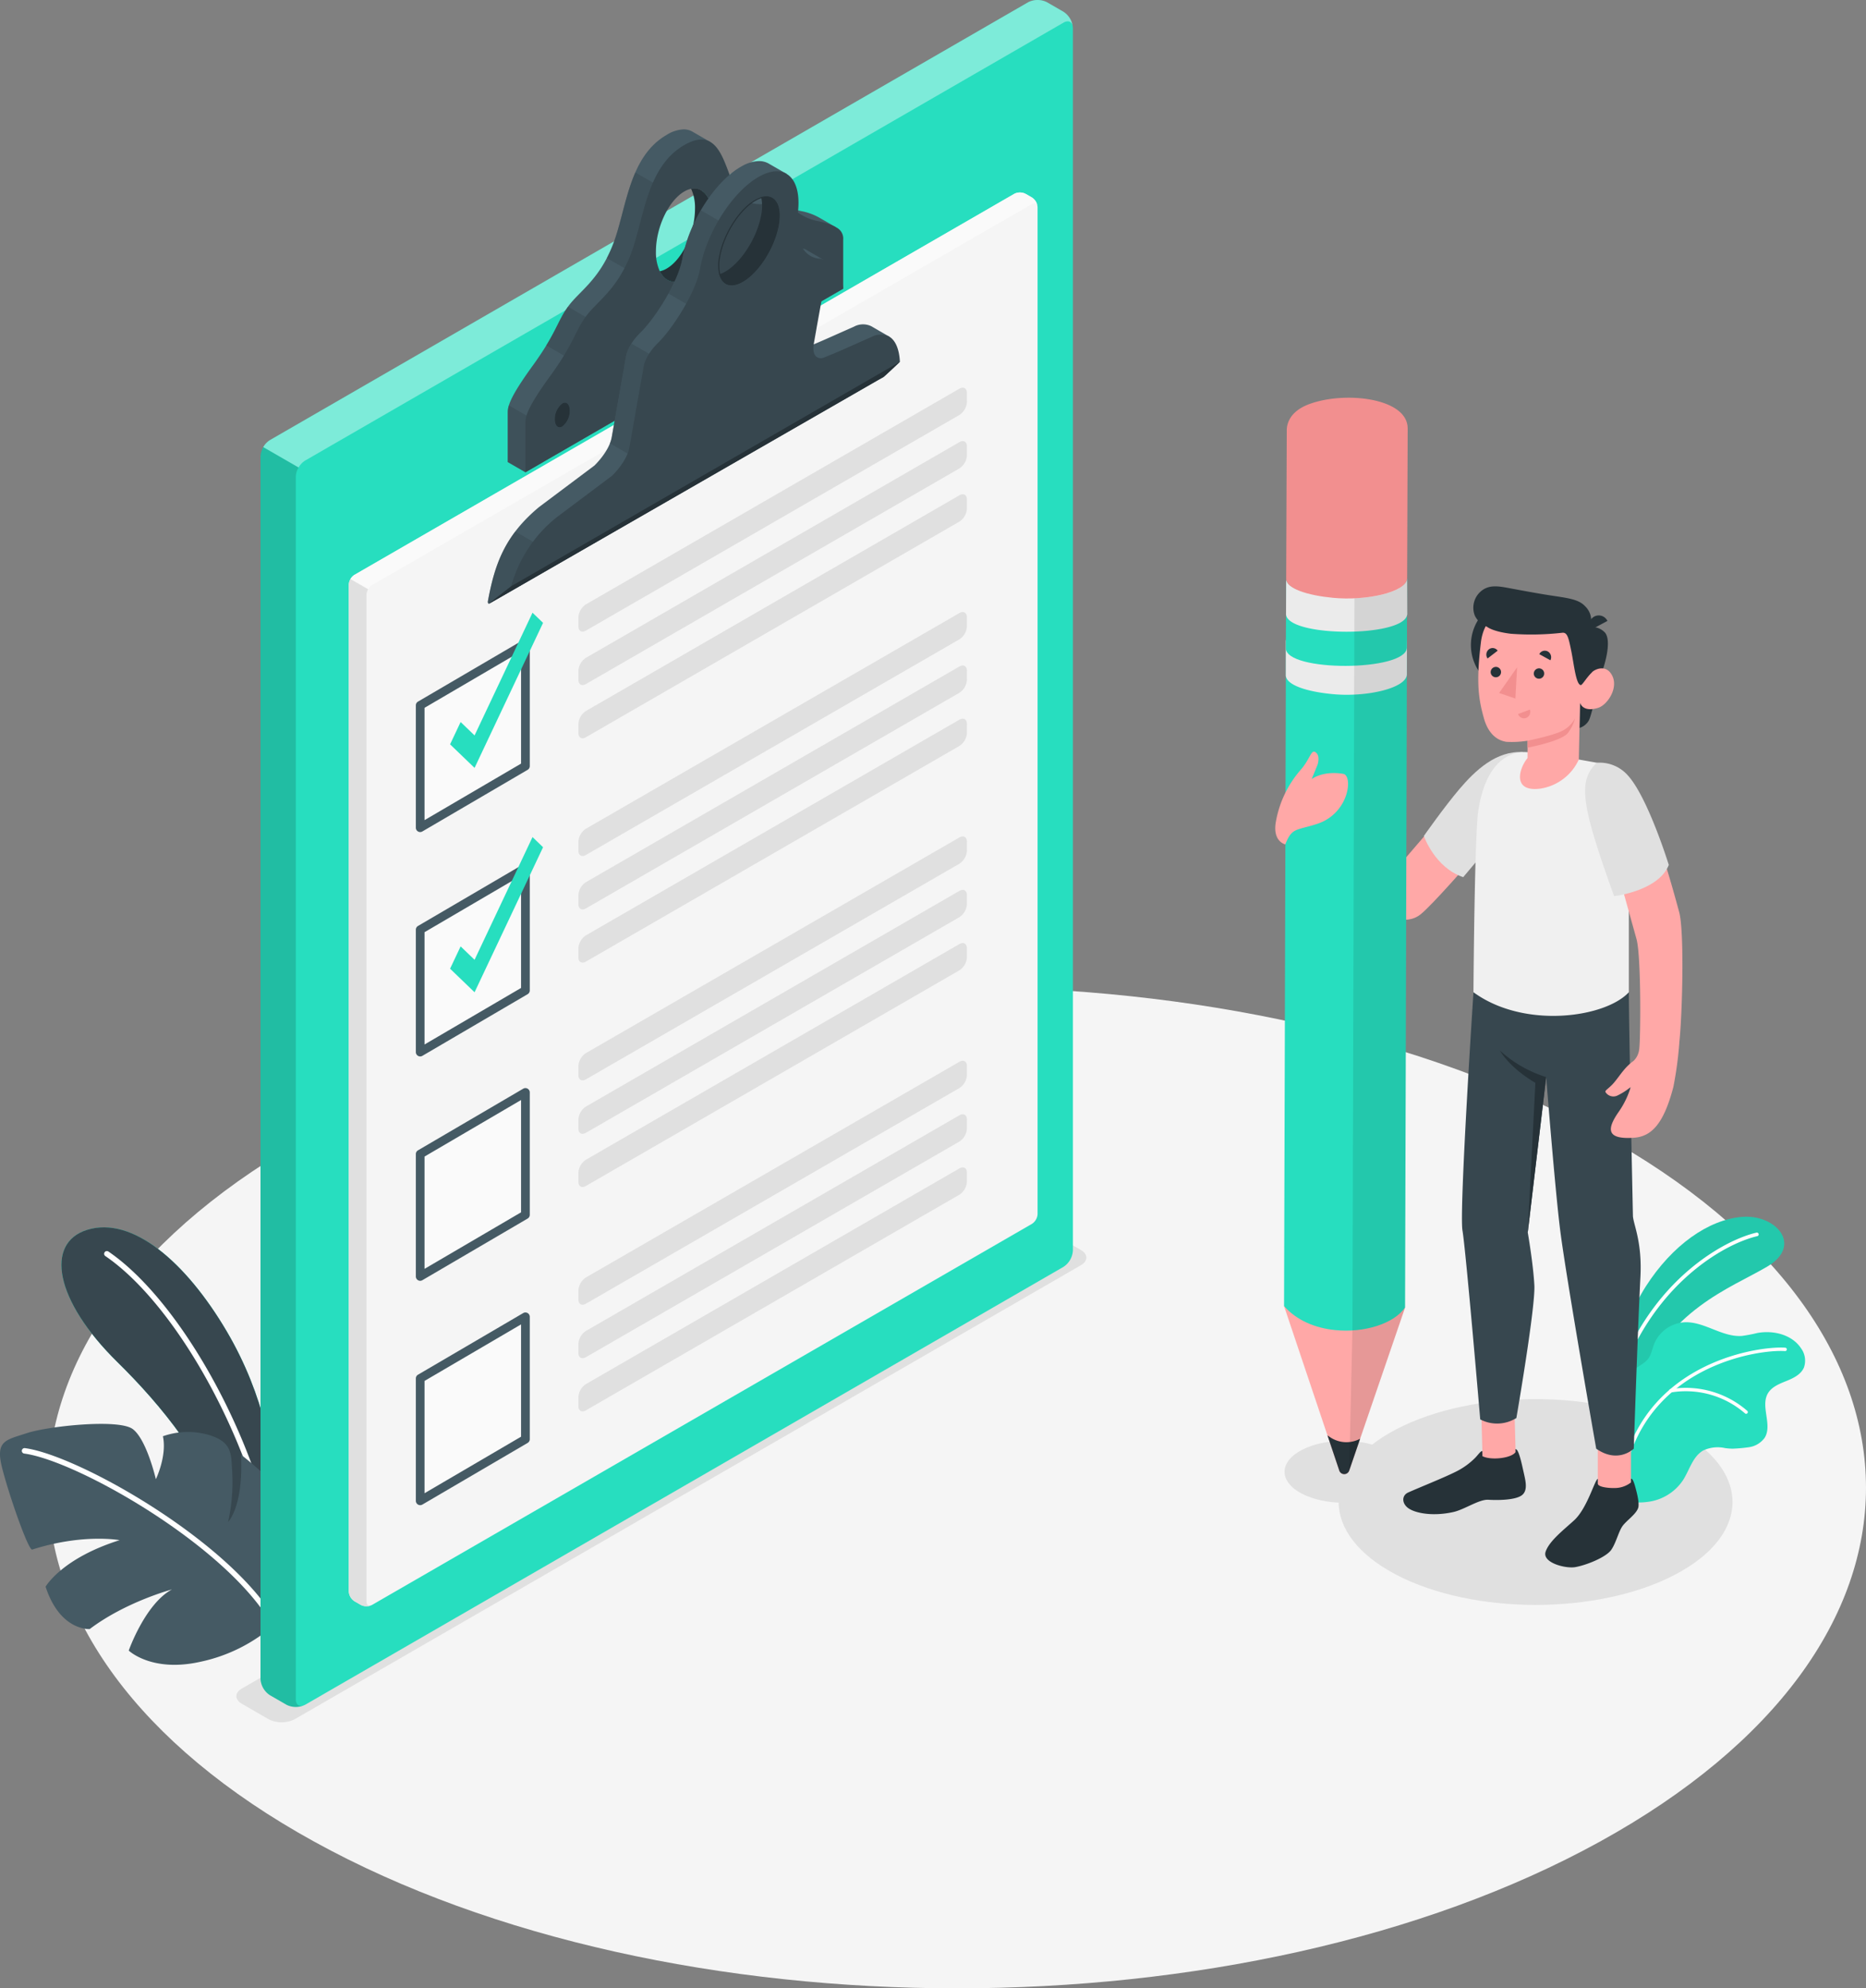 <svg id="Group_42" data-name="Group 42" xmlns="http://www.w3.org/2000/svg" xmlns:xlink="http://www.w3.org/1999/xlink" width="429.178" height="457.237" viewBox="0 0 429.178 457.237">
  <rect x="0" y="0" width="429.178" height="457.237" fill="#808080" stroke="none"/>
  <defs>
    <clipPath id="clip-path">
      <rect id="Rectangle_17" data-name="Rectangle 17" width="429.178" height="457.237" fill="none"/>
    </clipPath>
    <clipPath id="clip-path-5">
      <rect id="Rectangle_3" data-name="Rectangle 3" width="39.27" height="39.759" transform="translate(371.1 279.801)" fill="none"/>
    </clipPath>
    <clipPath id="clip-path-7">
      <rect id="Rectangle_5" data-name="Rectangle 5" width="186.2" height="107.507" transform="translate(60.545)" fill="none"/>
    </clipPath>
    <clipPath id="clip-path-8">
      <rect id="Rectangle_6" data-name="Rectangle 6" width="9.91" height="289.714" transform="translate(59.915 102.817)" fill="none"/>
    </clipPath>
    <clipPath id="clip-path-9">
      <rect id="Rectangle_7" data-name="Rectangle 7" width="8.118" height="15.37" transform="translate(116.785 93.227)" fill="none"/>
    </clipPath>
    <clipPath id="clip-path-10">
      <rect id="Rectangle_8" data-name="Rectangle 8" width="11.444" height="13.168" transform="translate(125.646 70.526)" fill="none"/>
    </clipPath>
    <clipPath id="clip-path-11">
      <rect id="Rectangle_9" data-name="Rectangle 9" width="12.183" height="25.27" transform="translate(139.579 39.662)" fill="none"/>
    </clipPath>
    <clipPath id="clip-path-12">
      <rect id="Rectangle_10" data-name="Rectangle 10" width="12.697" height="16.596" transform="translate(112.207 122.225)" fill="none"/>
    </clipPath>
    <clipPath id="clip-path-13">
      <rect id="Rectangle_11" data-name="Rectangle 11" width="13.056" height="28.135" transform="translate(140.282 79.011)" fill="none"/>
    </clipPath>
    <clipPath id="clip-path-14">
      <rect id="Rectangle_12" data-name="Rectangle 12" width="13.653" height="23.61" transform="translate(153.744 48.358)" fill="none"/>
    </clipPath>
    <clipPath id="clip-path-16">
      <rect id="Rectangle_15" data-name="Rectangle 15" width="13.315" height="205.145" transform="translate(310.317 133.034)" fill="none"/>
    </clipPath>
  </defs>
  <g id="Group_41" data-name="Group 41" clip-path="url(#clip-path)">
    <g id="Group_2" data-name="Group 2">
      <g id="Group_1" data-name="Group 1" clip-path="url(#clip-path)">
        <path id="Path_1" data-name="Path 1" d="M72.288,423.517c81.644,44.96,214.015,44.961,295.657,0s81.644-117.855,0-162.814-214.015-44.961-295.658,0-81.643,117.855,0,162.815" fill="#f5f5f5"/>
      </g>
    </g>
    <g id="Group_4" data-name="Group 4">
      <g id="Group_3" data-name="Group 3" clip-path="url(#clip-path)">
        <path id="Path_2" data-name="Path 2" d="M55.622,391.8l6.124,3.536a6.7,6.7,0,0,0,6.062,0L248.6,290.952c1.674-.967,1.674-2.534,0-3.5l-6.124-3.536a6.7,6.7,0,0,0-6.062,0L55.622,388.3c-1.674.967-1.674,2.534,0,3.5" fill="#e0e0e0"/>
        <path id="Path_3" data-name="Path 3" d="M321.155,362.136c17.689,9.241,46.368,9.241,64.057,0s17.688-24.223,0-33.464-46.369-9.24-64.057,0-17.689,24.223,0,33.464" fill="#e0e0e0"/>
        <path id="Path_4" data-name="Path 4" d="M299.436,343.486c5.322,2.781,13.95,2.781,19.272,0s5.322-7.287,0-10.067-13.95-2.781-19.272,0-5.322,7.287,0,10.067" fill="#e0e0e0"/>
      </g>
    </g>
    <g id="Group_9" data-name="Group 9">
      <g id="Group_8" data-name="Group 8" clip-path="url(#clip-path)">
        <path id="Path_5" data-name="Path 5" d="M63.116,344.775c.241-8.878-2.227-23.77-10.977-38.633-9.362-15.9-21.72-26.561-32.1-23.322-9.673,3.017-7.545,16.145,7,30.44,10.2,10.031,20.535,22.763,25.255,37.3L60.468,369.3Z" fill="#27debf"/>
        <path id="Path_6" data-name="Path 6" d="M63.116,344.775c.241-8.878-2.227-23.77-10.977-38.633-9.362-15.9-21.72-26.561-32.1-23.322-9.673,3.017-7.545,16.145,7,30.44,10.2,10.031,20.535,22.763,25.255,37.3L60.468,369.3Z" fill="#37474f"/>
        <path id="Path_7" data-name="Path 7" d="M61.5,351.387a.629.629,0,0,1-.543-.475c-6.23-25.359-22.019-52.043-36.729-62.068a.629.629,0,1,1,.708-1.041c14.938,10.182,30.948,37.183,37.242,62.808a.63.63,0,0,1-.678.776" fill="#fff"/>
        <path id="Path_8" data-name="Path 8" d="M63.2,373.528a37.421,37.421,0,0,1-17.277,8.65c-11.066,2.435-16.314-2.613-16.314-2.613s3.774-10.739,9.942-14.057c0,0-10.624,2.834-18.913,9.108,0,0-6.815.511-10.151-9.738,0,0,3.668-6.506,17.026-10.7,0,0-8.373-1.584-20.081,2.157-.87.408-5.473-12.826-6.993-18.968s.98-6.225,5.744-7.806,21.2-3.377,24.392-.9,5.272,11.5,5.272,11.5,2.591-5.325,1.623-9.882a17.341,17.341,0,0,1,10.315-.368c5.551,1.572,5.364,4.243,5.6,8.2a41.962,41.962,0,0,1-.927,11.882s3.562-3.474,2.98-15.461c0,0,7.726,5.852,11,11.083s3.37,19.421-3.238,27.913" fill="#455a64"/>
        <path id="Path_9" data-name="Path 9" d="M63.241,374.155a.63.63,0,0,1-.587-.322c-10.131-18.19-44.943-37.954-57.087-39.572a.63.63,0,1,1,.167-1.249c12.344,1.646,47.728,21.728,58.019,40.209a.628.628,0,0,1-.243.855.618.618,0,0,1-.269.079" fill="#fff"/>
        <path id="Path_10" data-name="Path 10" d="M371.1,317.448s1.385-12.183,7.446-21.639,14.387-15.357,22.157-15.972,14.045,6.535,5.731,11.444-23.083,9.918-29.88,28.278Z" fill="#27debf"/>
        <g id="Group_7" data-name="Group 7" opacity="0.1">
          <g id="Group_6" data-name="Group 6">
            <g id="Group_5" data-name="Group 5" clip-path="url(#clip-path-5)">
              <path id="Path_11" data-name="Path 11" d="M371.1,317.448s1.385-12.183,7.446-21.639,14.387-15.357,22.157-15.972,14.045,6.535,5.731,11.444-23.083,9.918-29.88,28.278Z"/>
            </g>
          </g>
        </g>
        <path id="Path_12" data-name="Path 12" d="M373.378,314.284a.371.371,0,0,1-.082-.024.413.413,0,0,1-.229-.541c8.2-20.192,23.808-28.624,30.917-30.261a.415.415,0,0,1,.187.809c-6.964,1.6-22.265,9.889-30.336,29.765a.414.414,0,0,1-.457.252" fill="#fff"/>
        <path id="Path_13" data-name="Path 13" d="M414.882,314.523c-.7,1.586-2.436,2.412-4.047,3.061s-3.359,1.345-4.229,2.845c-1.754,3.029,1.125,7.288-.758,10.238a5.424,5.424,0,0,1-3.7,2.147,35.9,35.9,0,0,1-3.639.325,14.694,14.694,0,0,1-1.731-.134,7.86,7.86,0,0,0-5.012.534c-2.407,1.353-3.147,4.393-4.609,6.737a11.432,11.432,0,0,1-8.109,5.087c-1.082.143-3.1.338-4.2-.277a1.89,1.89,0,0,1-.227-.145c-.008,0-.014-.01-.02-.02-.152-.17-.342-.388-.424-.506a.212.212,0,0,1-.042-.071c-.427-1.571.27-3.206.3-4.828a2.866,2.866,0,0,0,0-.294c-.067-1.886-.12-3.762-.164-5.643q-.132-5.193-.1-10.4c.024-2.25-.248-4.713.705-6.833,1.054-2.331,3.676-2.383,4.667-4.67.4-.912.608-1.889.991-2.811a8.06,8.06,0,0,1,6.864-4.792c4.577-.233,8.684,3.474,13.256,3.137a34.548,34.548,0,0,0,3.5-.668c3.707-.694,7.992.361,10.076,3.5a4.8,4.8,0,0,1,.657,4.479" fill="#27debf"/>
        <path id="Path_14" data-name="Path 14" d="M373.759,337.134l-.031-.007a.39.39,0,0,1-.276-.478c6.323-23.726,31.322-27.155,37.171-26.733a.391.391,0,0,1-.056.779c-5.721-.413-30.174,2.942-36.361,26.156a.391.391,0,0,1-.447.283" fill="#fff"/>
        <path id="Path_15" data-name="Path 15" d="M401.535,325.112a.385.385,0,0,1-.206-.109,20.778,20.778,0,0,0-17.013-4.792.391.391,0,0,1-.114-.773,21.577,21.577,0,0,1,17.682,5.015.391.391,0,0,1-.349.659" fill="#fff"/>
      </g>
    </g>
    <g id="Group_35" data-name="Group 35">
      <g id="Group_34" data-name="Group 34" clip-path="url(#clip-path)">
        <path id="Path_16" data-name="Path 16" d="M65.875,392.015l-3.794-2.19a4.787,4.787,0,0,1-2.165-3.75l0-281.118a4.79,4.79,0,0,1,2.165-3.75L236.479.518a4.781,4.781,0,0,1,4.33,0L244.6,2.709a4.784,4.784,0,0,1,2.165,3.75V287.576a4.787,4.787,0,0,1-2.165,3.75L70.205,392.015a4.788,4.788,0,0,1-4.33,0" fill="#27debf"/>
        <g id="Group_12" data-name="Group 12" opacity="0.4">
          <g id="Group_11" data-name="Group 11">
            <g id="Group_10" data-name="Group 10" clip-path="url(#clip-path-7)">
              <path id="Path_17" data-name="Path 17" d="M246.745,6.108c-.15-1.12-1.06-1.53-2.14-.9L70.205,105.9a4.4,4.4,0,0,0-1.53,1.61l-8.13-4.69a4.481,4.481,0,0,1,1.53-1.61L236.475.518a4.787,4.787,0,0,1,4.33,0l3.8,2.19a4.851,4.851,0,0,1,2.14,3.4" fill="#fff"/>
            </g>
          </g>
        </g>
        <g id="Group_15" data-name="Group 15" opacity="0.15">
          <g id="Group_14" data-name="Group 14">
            <g id="Group_13" data-name="Group 13" clip-path="url(#clip-path-8)">
              <path id="Path_18" data-name="Path 18" d="M69.825,392.187a.35.35,0,0,1-.13.05,1.426,1.426,0,0,1-.22.08l-.09.03c-.13.04-.26.07-.4.1h-.05a4.881,4.881,0,0,1-2.58-.21,3.51,3.51,0,0,1-.48-.22l-3.8-2.19a4.812,4.812,0,0,1-2.16-3.75V104.957a4.466,4.466,0,0,1,.63-2.14l8.13,4.69a4.375,4.375,0,0,0-.64,2.14v281.12a1.8,1.8,0,0,0,.33,1.14,1.131,1.131,0,0,0,1.16.37,1.714,1.714,0,0,0,.3-.09"/>
            </g>
          </g>
        </g>
        <path id="Path_19" data-name="Path 19" d="M192.295,52.277c-.1-.06-.21-.12-.32-.19l-3.6-2.07a13.506,13.506,0,0,0-4.2-1.49c-.62-.14-1.18-.3-1.67-.46a13.039,13.039,0,0,1-1.59-.65l.27-.33v-.01l-4.07-2.35v.01a4.128,4.128,0,0,0-1.07-.43c-1.53-.37-3.82.52-6.11.26a5.74,5.74,0,0,1-4.15-2.47c-1.39-1.87-2.23-5.15-3.46-7.86l1.07-1.58a3.718,3.718,0,0,0-.34-.19l-3.73-2.16a4.061,4.061,0,0,0-2.08-.56,7.969,7.969,0,0,0-3.91,1.27c-8.93,5.16-9.23,17.41-12.45,25.46-3.22,8.07-7.77,10.58-10.25,14.05-2.5,3.46-2.65,6.03-8.14,13.6s-5.71,9.42-5.71,10.85v11.28l4.06,2.34,73.09-42.21Zm-67.02,43.47c-.95.54-1.73-.19-1.73-1.66a4.589,4.589,0,0,1,1.73-3.66c.95-.55,1.72.2,1.72,1.67a4.561,4.561,0,0,1-1.72,3.65m32.11-31.65c-2.4,1.39-4.5.6-5.63-1.72-2.83.55-4.94-2.19-4.94-6.89,0-5.54,2.92-11.71,6.52-13.79a3.671,3.671,0,0,1,5.62,1.72c2.84-.56,4.94,2.17,4.94,6.89,0,5.54-2.91,11.71-6.51,13.79m24.27-.91c-.95.55-1.72-.19-1.72-1.65a4.546,4.546,0,0,1,1.72-3.65c.96-.55,1.73.19,1.73,1.66a4.518,4.518,0,0,1-1.73,3.64" fill="#455a64"/>
        <g id="Group_18" data-name="Group 18" opacity="0.5">
          <g id="Group_17" data-name="Group 17">
            <g id="Group_16" data-name="Group 16" clip-path="url(#clip-path-9)">
              <path id="Path_20" data-name="Path 20" d="M124.9,97.765l-7.86-4.538a5.543,5.543,0,0,0-.259,1.75v11.28l4.06,2.34,4.059-2.343Z" fill="#37474f"/>
            </g>
          </g>
        </g>
        <g id="Group_21" data-name="Group 21" opacity="0.5">
          <g id="Group_20" data-name="Group 20">
            <g id="Group_19" data-name="Group 19" clip-path="url(#clip-path-10)">
              <path id="Path_21" data-name="Path 21" d="M133.028,83.694l4.062-9.381-6.455-3.787h0c-1.9,2.623-2.444,4.739-4.988,8.9Z" fill="#37474f"/>
            </g>
          </g>
        </g>
        <g id="Group_24" data-name="Group 24" opacity="0.5">
          <g id="Group_23" data-name="Group 23">
            <g id="Group_22" data-name="Group 22" clip-path="url(#clip-path-11)">
              <path id="Path_22" data-name="Path 22" d="M149.276,64.932,149.8,62.2c-1.8-.752-2.989-3.177-2.989-6.711,0-4.7,2.109-9.853,4.948-12.577l-5.63-3.248c-2.4,5.466-3.288,11.915-5.248,16.815a30.951,30.951,0,0,1-1.306,2.855Z" fill="#37474f"/>
            </g>
          </g>
        </g>
        <path id="Path_23" data-name="Path 23" d="M192.295,52.277c-.1-.06-.21-.12-.32-.19a16.04,16.04,0,0,0-3.75-1.22,11.733,11.733,0,0,1-5.72-2.8,8.336,8.336,0,0,0-1.32-.98,3.827,3.827,0,0,0-1.09-.44c-2.46-.59-6.94,2.09-10.16-2.08l-.1-.13c-2.25-3.03-3.07-9.79-6.44-11.78a3.718,3.718,0,0,0-.34-.19c-1.39-.65-3.2-.53-5.67.89-8.93,5.16-9.23,17.41-12.45,25.46-3.22,8.07-7.77,10.58-10.25,14.05-2.5,3.46-2.64,6.03-8.14,13.6s-5.7,9.42-5.7,10.85V108.6l73.09-42.21V55.117a2.846,2.846,0,0,0-1.64-2.84m-62.97,45.81c-.95.55-1.72-.19-1.72-1.66a4.582,4.582,0,0,1,1.72-3.66c.96-.55,1.72.2,1.72,1.67a4.532,4.532,0,0,1-1.72,3.65m28.06-33.99c-2.4,1.39-4.5.6-5.63-1.72a10.4,10.4,0,0,1-.89-4.55c0-5.54,2.92-11.71,6.52-13.79a5.279,5.279,0,0,1,1.57-.62c2.84-.56,4.94,2.17,4.94,6.89,0,5.54-2.91,11.71-6.51,13.79m28.33,1.43c-.96.55-1.73-.19-1.73-1.65a4.524,4.524,0,0,1,1.73-3.65c.95-.55,1.72.19,1.72,1.66a4.541,4.541,0,0,1-1.72,3.64" fill="#37474f"/>
        <path id="Path_24" data-name="Path 24" d="M163.9,50.307c0,5.541-2.91,11.711-6.51,13.791-2.4,1.39-4.5.6-5.63-1.72a5.1,5.1,0,0,0,1.58-.62c3.6-2.08,6.51-8.25,6.51-13.791a10.4,10.4,0,0,0-.89-4.549c2.84-.56,4.94,2.17,4.94,6.889" fill="#263238"/>
        <path id="Path_25" data-name="Path 25" d="M129.328,98.083c-.952.55-1.728-.189-1.728-1.653a4.57,4.57,0,0,1,1.728-3.659c.952-.55,1.722.2,1.722,1.667a4.539,4.539,0,0,1-1.722,3.645" fill="#263238"/>
        <path id="Path_26" data-name="Path 26" d="M185.71,65.534c-.952.551-1.728-.189-1.728-1.652a4.567,4.567,0,0,1,1.728-3.659c.952-.551,1.722.2,1.722,1.666a4.537,4.537,0,0,1-1.722,3.645" fill="#263238"/>
        <path id="Path_27" data-name="Path 27" d="M81.52,132.194,233.28,44.576a2.871,2.871,0,0,1,2.6,0l1.463.844a2.873,2.873,0,0,1,1.3,2.25V279.193a2.87,2.87,0,0,1-1.3,2.25L85.585,369.062a2.872,2.872,0,0,1-2.6,0l-1.467-.847a2.874,2.874,0,0,1-1.3-2.25V134.444a2.873,2.873,0,0,1,1.3-2.25" fill="#f5f5f5"/>
        <path id="Path_28" data-name="Path 28" d="M238.6,47.277c-.16-.53-.66-.7-1.25-.36l-151.76,87.62a2.609,2.609,0,0,0-.92.97l-4.06-2.34a2.536,2.536,0,0,1,.92-.97l151.76-87.62a2.819,2.819,0,0,1,2.59,0l1.47.84a2.881,2.881,0,0,1,1.25,1.86" fill="#fafafa"/>
        <path id="Path_29" data-name="Path 29" d="M85.275,369.2a2.417,2.417,0,0,1-.48.13l-.25.03a3.484,3.484,0,0,1-.79-.03,2.417,2.417,0,0,1-.48-.13,2.589,2.589,0,0,1-.29-.14l-1.46-.84a2.872,2.872,0,0,1-1.3-2.25V134.447a2.563,2.563,0,0,1,.38-1.28l4.06,2.34a2.733,2.733,0,0,0-.38,1.28v231.52c0,.71.42,1.06.99.89" fill="#e0e0e0"/>
        <path id="Path_30" data-name="Path 30" d="M204.455,77.367l-4.04-2.34a4.386,4.386,0,0,0-4.06.12c-4.72,2.08-6.76,3.02-9.2,4.04-.56.23-1.13.46-1.76.71-.95.38-2.86.06-2.27-3.27l6.27-16.89c-.03-.02-.06-.03-.09-.05l-3.97-2.3a1.774,1.774,0,0,0-.66-.23,2.872,2.872,0,0,0-.44-.04c-2.57-.06-3.3-16.62-3.32-17.13v-.01l-.18-.1-3.93-2.26a4.39,4.39,0,0,0-2.24-.57,8.218,8.218,0,0,0-3.72,1.05c-6.17,3.24-12.4,12.84-13.92,21.46-.96,5.44-6.43,13.81-9.59,16.89-3.17,3.1-3.38,5.66-3.38,5.66l-2.46,13.94-.79,4.46c-.58,3.33-3.99,6.55-3.99,6.55l-12.73,9.54c-7.97,6.62-10.22,13.3-11.75,21.57,0,.01-.01.05-.01.06-.05.29.01.49.14.57a.142.142,0,0,0,.14.01v-.01c.01.01.01.01.02,0l1.63-.93,87.58-50.51a1.924,1.924,0,0,0,.8-1.22c.01-.01.01-.03.02-.04s-.01-.02,0-.03c.5-3.02,1.96-8.67,1.96-8.67l-.06-.03m-25.32-25.59c-.94,5.3-4.76,11.21-8.56,13.2-2.62,1.37-4.53.52-5.17-1.89a3,3,0,0,1-2.87-.37c-1.22-.96,9.94-20.11,10.85-19.69a3.24,3.24,0,0,1,1.68,2.29c3.13-.95,4.91,1.7,4.07,6.46" fill="#455a64"/>
        <g id="Group_27" data-name="Group 27" opacity="0.5">
          <g id="Group_26" data-name="Group 26">
            <g id="Group_25" data-name="Group 25" clip-path="url(#clip-path-12)">
              <path id="Path_31" data-name="Path 31" d="M124.9,125.908l-6.379-3.683c-3.705,4.872-5.19,10-6.291,15.943,0,.01-.01.05-.01.06-.05.29.01.49.14.57a.142.142,0,0,0,.14.01v-.01c.01.01.01.01.02,0l.018-.01,5.034-3.988Z" fill="#37474f"/>
            </g>
          </g>
        </g>
        <g id="Group_30" data-name="Group 30" opacity="0.5">
          <g id="Group_29" data-name="Group 29">
            <g id="Group_28" data-name="Group 28" clip-path="url(#clip-path-13)">
              <path id="Path_32" data-name="Path 32" d="M140.282,101.953l8.995,5.193,4.061-23.452-8.111-4.684a7.663,7.663,0,0,0-1.272,3.1l-2.46,13.94-.79,4.46a7.45,7.45,0,0,1-.423,1.446" fill="#37474f"/>
            </g>
          </g>
        </g>
        <g id="Group_33" data-name="Group 33" opacity="0.5">
          <g id="Group_32" data-name="Group 32">
            <g id="Group_31" data-name="Group 31" clip-path="url(#clip-path-14)">
              <path id="Path_33" data-name="Path 33" d="M161.19,48.358a34.906,34.906,0,0,0-4.265,11.2,27.867,27.867,0,0,1-3.181,7.955l7.718,4.455,3.836-8.858a2.954,2.954,0,0,1-2.763-.392c-.628-.493,2.019-5.795,4.862-10.776Z" fill="#37474f"/>
            </g>
          </g>
        </g>
        <path id="Path_34" data-name="Path 34" d="M204.515,77.4l-.06-.03a4.41,4.41,0,0,0-4.04.13c-5.79,2.55-7.54,3.39-10.97,4.75-.92.37-2.77.07-2.29-3.06a1.518,1.518,0,0,1,.03-.21l.79-4.46,2.19-12.15s.5-1.91-.77-2.63c-.03-.02-.06-.03-.09-.05a2.362,2.362,0,0,0-1.01-.22,4.94,4.94,0,0,1-3.62-2.31,9.13,9.13,0,0,1-1.36-6.95c.92-5.21-.09-8.86-2.4-10.22a1.74,1.74,0,0,0-.18-.11c-1.49-.79-3.49-.66-5.83.57-6.17,3.24-12.4,12.84-13.92,21.46-.96,5.44-6.43,13.81-9.59,16.89-3.17,3.1-3.38,5.66-3.38,5.66l-2.46,13.94-.79,4.46c-.58,3.33-4,6.55-4,6.55l-12.72,9.54a30.685,30.685,0,0,0-10.47,15.85s-4.77,3.7-5.07,4v.01c-.01.01-.01.01.01,0l.01-.01,1.63-.93,87.83-50.49s1.01-.55,1.23-.69,3.76-3.48,3.76-3.48c-.15-2.88-.99-4.93-2.46-5.81m-25.38-25.62c-.94,5.3-4.76,11.21-8.56,13.2-2.62,1.37-4.53.52-5.17-1.89a10.034,10.034,0,0,1-.01-4.11c.94-5.3,4.77-11.21,8.57-13.19a6.723,6.723,0,0,1,1.1-.47c3.13-.95,4.91,1.7,4.07,6.46" fill="#37474f"/>
        <path id="Path_35" data-name="Path 35" d="M179.135,51.777c-.94,5.3-4.76,11.21-8.56,13.2-2.62,1.37-4.53.52-5.17-1.89a7.093,7.093,0,0,0,1.11-.46c3.8-1.99,7.63-7.9,8.56-13.2a9.862,9.862,0,0,0-.01-4.11c3.13-.95,4.91,1.7,4.07,6.46" fill="#263238"/>
        <path id="Path_36" data-name="Path 36" d="M175.47,45.546h0a2.078,2.078,0,0,1,1.831.886c1.575,2.235.067,7.94-.585,9.762-.909,2.538-6.8,8.489-8.423,8.488a3.965,3.965,0,0,1-2.656-1.7,9.938,9.938,0,0,1,0-3.962c.928-5.234,4.714-11.071,8.441-13.012a6.454,6.454,0,0,1,1.034-.445c.122-.012.241-.018.354-.018m0-.25q-.193,0-.4.021a6.723,6.723,0,0,0-1.1.47c-3.8,1.98-7.63,7.89-8.57,13.19a10.034,10.034,0,0,0,.01,4.11,4.257,4.257,0,0,0,2.877,1.845h.034c1.759,0,7.685-6,8.635-8.655.929-2.6,3-10.982-1.481-10.982" fill="#263238"/>
        <path id="Path_37" data-name="Path 37" d="M112.516,138.809l89.465-51.43s1.014-.554,1.232-.687,3.76-3.487,3.76-3.487l-89.4,51.6s-5.416,4.195-5.06,4.009" fill="#263238"/>
        <path id="Path_38" data-name="Path 38" d="M96.642,162.2l24.2-14.172,0,28.144-24.2,14.17Z" fill="#fafafa"/>
        <path id="Path_39" data-name="Path 39" d="M97.642,162.771V188.6l22.2-13,0-25.826Zm-1,28.569a1,1,0,0,1-1-1V162.2a1,1,0,0,1,.5-.862l24.2-14.173a1,1,0,0,1,1.505.863l0,28.144a1,1,0,0,1-.5.863L97.147,191.2a1,1,0,0,1-.505.137" fill="#455a64"/>
        <path id="Path_40" data-name="Path 40" d="M133.028,141.979v2.036c0,1.1.776,1.552,1.732,1l85.9-49.588a3.826,3.826,0,0,0,1.732-3V90.385c0-1.105-.775-1.552-1.732-1l-85.9,49.594a3.829,3.829,0,0,0-1.732,3" fill="#e0e0e0"/>
        <path id="Path_41" data-name="Path 41" d="M133.028,154.271v2.035c0,1.1.776,1.553,1.732,1l85.9-49.587a3.828,3.828,0,0,0,1.732-3v-2.043c0-1.1-.775-1.552-1.732-1l-85.9,49.594a3.83,3.83,0,0,0-1.732,3" fill="#e0e0e0"/>
        <path id="Path_42" data-name="Path 42" d="M133.028,166.5v2.035c0,1.1.776,1.553,1.732,1l85.9-49.588a3.826,3.826,0,0,0,1.732-3V114.9c0-1.105-.775-1.553-1.732-1L134.76,163.5a3.829,3.829,0,0,0-1.732,3" fill="#e0e0e0"/>
        <path id="Path_43" data-name="Path 43" d="M109.149,176.584l-5.63-5.417,2.424-5.132,3.206,3.084,13.33-28.219,2.424,2.333Z" fill="#27debf"/>
        <path id="Path_44" data-name="Path 44" d="M96.642,213.793l24.2-14.172,0,28.144-24.2,14.171Z" fill="#fafafa"/>
        <path id="Path_45" data-name="Path 45" d="M97.642,214.367v25.824l22.2-13,0-25.826Zm-1,28.569a1,1,0,0,1-1-1V213.793a1,1,0,0,1,.5-.862l24.2-14.173a1,1,0,0,1,1.505.863l0,28.144a1,1,0,0,1-.5.863L97.147,242.8a1,1,0,0,1-.505.137" fill="#455a64"/>
        <path id="Path_46" data-name="Path 46" d="M133.028,193.575v2.035c0,1.1.776,1.553,1.732,1l85.9-49.588a3.826,3.826,0,0,0,1.732-3v-2.042c0-1.1-.775-1.552-1.732-1l-85.9,49.594a3.829,3.829,0,0,0-1.732,3" fill="#e0e0e0"/>
        <path id="Path_47" data-name="Path 47" d="M133.028,205.868V207.9c0,1.1.776,1.553,1.732,1l85.9-49.588a3.826,3.826,0,0,0,1.732-3v-2.042c0-1.1-.775-1.552-1.732-1l-85.9,49.594a3.829,3.829,0,0,0-1.732,3" fill="#e0e0e0"/>
        <path id="Path_48" data-name="Path 48" d="M133.028,218.092v2.036c0,1.1.776,1.552,1.732,1l85.9-49.588a3.826,3.826,0,0,0,1.732-3V166.5c0-1.1-.775-1.552-1.732-1l-85.9,49.594a3.83,3.83,0,0,0-1.732,3" fill="#e0e0e0"/>
        <path id="Path_49" data-name="Path 49" d="M109.149,228.18l-5.63-5.417,2.424-5.132,3.206,3.084,13.33-28.219,2.424,2.333Z" fill="#27debf"/>
        <path id="Path_50" data-name="Path 50" d="M96.642,265.389l24.2-14.172,0,28.144-24.2,14.171Z" fill="#fafafa"/>
        <path id="Path_51" data-name="Path 51" d="M97.642,265.963v25.824l22.2-13,0-25.826Zm-1,28.569a1,1,0,0,1-1-1V265.389a1,1,0,0,1,.5-.862l24.2-14.173a1,1,0,0,1,1.505.863l0,28.144a1,1,0,0,1-.5.863l-24.2,14.171a1,1,0,0,1-.505.137" fill="#455a64"/>
        <path id="Path_52" data-name="Path 52" d="M133.028,245.172v2.036c0,1.1.776,1.552,1.732,1l85.9-49.588a3.826,3.826,0,0,0,1.732-3v-2.042c0-1.1-.775-1.552-1.732-1l-85.9,49.594a3.83,3.83,0,0,0-1.732,3" fill="#e0e0e0"/>
        <path id="Path_53" data-name="Path 53" d="M133.028,257.464V259.5c0,1.1.776,1.552,1.732,1l85.9-49.588a3.826,3.826,0,0,0,1.732-3V205.87c0-1.1-.775-1.552-1.732-1l-85.9,49.594a3.829,3.829,0,0,0-1.732,3" fill="#e0e0e0"/>
        <path id="Path_54" data-name="Path 54" d="M133.028,269.689v2.035c0,1.105.776,1.553,1.732,1l85.9-49.588a3.826,3.826,0,0,0,1.732-3V218.1c0-1.1-.775-1.552-1.732-1l-85.9,49.594a3.829,3.829,0,0,0-1.732,3" fill="#e0e0e0"/>
        <path id="Path_55" data-name="Path 55" d="M96.642,316.986l24.2-14.172,0,28.144-24.2,14.171Z" fill="#fafafa"/>
        <path id="Path_56" data-name="Path 56" d="M97.642,317.559v25.824l22.2-13,0-25.826Zm-1,28.569a1,1,0,0,1-1-1V316.985a1,1,0,0,1,.5-.862l24.2-14.173a1,1,0,0,1,1.505.863l0,28.144a1,1,0,0,1-.5.863l-24.2,14.171a1,1,0,0,1-.505.137" fill="#455a64"/>
        <path id="Path_57" data-name="Path 57" d="M133.028,296.768V298.8c0,1.1.776,1.553,1.732,1l85.9-49.588a3.826,3.826,0,0,0,1.732-3v-2.042c0-1.1-.775-1.552-1.732-1l-85.9,49.594a3.829,3.829,0,0,0-1.732,3" fill="#e0e0e0"/>
        <path id="Path_58" data-name="Path 58" d="M133.028,309.061V311.1c0,1.1.776,1.553,1.732,1l85.9-49.588a3.826,3.826,0,0,0,1.732-3v-2.042c0-1.105-.775-1.552-1.732-1l-85.9,49.594a3.829,3.829,0,0,0-1.732,3" fill="#e0e0e0"/>
        <path id="Path_59" data-name="Path 59" d="M133.028,321.285v2.036c0,1.1.776,1.552,1.732,1l85.9-49.588a3.826,3.826,0,0,0,1.732-3v-2.042c0-1.105-.775-1.552-1.732-1l-85.9,49.594a3.829,3.829,0,0,0-1.732,3" fill="#e0e0e0"/>
      </g>
    </g>
    <g id="Group_40" data-name="Group 40">
      <g id="Group_39" data-name="Group 39" clip-path="url(#clip-path)">
        <path id="Path_60" data-name="Path 60" d="M360,148.328a10.846,10.846,0,1,1-10.846-10.846A10.846,10.846,0,0,1,360,148.328" fill="#263238"/>
        <path id="Path_61" data-name="Path 61" d="M336.245,182.194l-15.476,18.041-20.789-9.019-.409,11.257s17.027,7.954,19.639,8.492,5.142,1.12,7.429-.628c2.661-2.034,12.21-13.061,12.21-13.061Z" fill="#ffa8a7"/>
        <path id="Path_62" data-name="Path 62" d="M350.3,172.959c-6.168-.4-11.056,4.287-14.624,8.483s-8.191,10.8-8.191,10.8,2.491,7.268,9.053,9.47l11.3-13.437Z" fill="#e0e0e0"/>
        <rect id="Rectangle_14" data-name="Rectangle 14" width="7.64" height="13.079" transform="translate(367.491 331.85)" fill="#ffa8a7"/>
        <path id="Path_63" data-name="Path 63" d="M348.643,335.778l-7.635.262-.383-13.84,7.636-.263Z" fill="#ffa8a7"/>
        <path id="Path_64" data-name="Path 64" d="M374.63,228.176c0,7.3.943,51.507.943,51.507.178,2.1,2.147,5.969,1.721,14.032-.579,10.952-1.526,39.425-1.526,39.425s-3.582,3.551-8.64,0c0,0-6.917-39.387-8.287-50.242-1.194-9.472-3.221-35.207-3.221-35.207l-4.238,35.718s1.246,7.12,1.52,12.146-4.138,30.533-4.138,30.533a8.345,8.345,0,0,1-8.314.316s-3.3-38.89-4.083-43.429,2.53-54.8,2.53-54.8Z" fill="#37474f"/>
        <path id="Path_65" data-name="Path 65" d="M367.29,175.4A8.355,8.355,0,0,1,374,181.816a26.919,26.919,0,0,1,.628,5.8v40.56c-5.358,5.828-24.035,8.544-35.733,0,0,0,.229-35.826,1.105-41.712,1.522-10.225,6.418-13.872,11.334-13.491l11.792,1.687Z" fill="#f0f0f0"/>
        <path id="Path_66" data-name="Path 66" d="M367.907,156.039s-1.757,8.258-2.462,9.615a3.741,3.741,0,0,1-2.162,1.742l.123-5.809Z" fill="#263238"/>
        <path id="Path_67" data-name="Path 67" d="M365.7,144.21a4.07,4.07,0,0,1,3.368,1.184c1.447,1.48.639,6.11-1.162,10.645l-3.311.38Z" fill="#263238"/>
        <path id="Path_68" data-name="Path 68" d="M363.6,156.422c.664.4,1.611-.879,2.43-1.735s3.491-2.027,4.824.782c1.358,2.862-1.177,6.645-3.281,7.305-3.626,1.139-4.17-1.187-4.17-1.187l-.277,13.079a11.669,11.669,0,0,1-8.8,6.68c-6.429.872-5.1-4.428-2.994-7.026l.01-3.981a22.842,22.842,0,0,1-4.888.251c-2.666-.412-4.344-2.516-5.153-5.4-1.3-4.636-1.793-8.38-.69-17.5,1.208-9.994,12.832-10.1,19.109-6.147s3.883,14.878,3.883,14.878" fill="#ffa8a7"/>
        <path id="Path_69" data-name="Path 69" d="M363.6,157.539c.334.006,1.6-2.1,2.43-2.852,1.145-1.042-.332-10.477-.332-10.477a4.468,4.468,0,0,0-1.1-4.772c-1.569-1.726-4.19-1.918-8.666-2.621-2.349-.369-5.908-1.027-8.253-1.463-2.8-.52-5.118-1.071-7.1.647a4.969,4.969,0,0,0-1.373,5.563,5.17,5.17,0,0,0,2.81,2.575s1.221,1.083,5.469,1.6a62.766,62.766,0,0,0,11.768-.223c1.231-.168,1.494,1.025,2.158,4.286.583,2.863,1.067,7.715,2.189,7.737" fill="#263238"/>
        <path id="Path_70" data-name="Path 70" d="M365.694,144.944l4.014-2.155a2.213,2.213,0,0,0-3.039-1.005,2.394,2.394,0,0,0-.975,3.16" fill="#263238"/>
        <path id="Path_71" data-name="Path 71" d="M351.342,170.34s5.952-1.2,8.033-2.3a6.86,6.86,0,0,0,2.877-2.847,9.382,9.382,0,0,1-1.634,3.358c-1.522,1.945-9.276,3.378-9.276,3.378Z" fill="#f28f8f"/>
        <path id="Path_72" data-name="Path 72" d="M352.773,154.934a1.194,1.194,0,1,0,1.193-1.243,1.212,1.212,0,0,0-1.193,1.243" fill="#263238"/>
        <path id="Path_73" data-name="Path 73" d="M354.038,150.431l2.552,1.408a1.529,1.529,0,0,0-.6-2.031,1.422,1.422,0,0,0-1.957.623" fill="#263238"/>
        <path id="Path_74" data-name="Path 74" d="M351.881,163.174l-2.723,1.022a1.428,1.428,0,0,0,1.849.9,1.522,1.522,0,0,0,.874-1.924" fill="#f28f8f"/>
        <path id="Path_75" data-name="Path 75" d="M342.136,151.424l2.327-1.792a1.41,1.41,0,0,0-2.023-.311,1.544,1.544,0,0,0-.3,2.1" fill="#263238"/>
        <path id="Path_76" data-name="Path 76" d="M342.852,154.6a1.194,1.194,0,1,0,1.193-1.243,1.212,1.212,0,0,0-1.193,1.243" fill="#263238"/>
        <path id="Path_77" data-name="Path 77" d="M348.929,153.463l-.392,7.173-3.745-1.276Z" fill="#f28f8f"/>
        <path id="Path_78" data-name="Path 78" d="M367.491,341.157v-1.093c-.731.319-2.43,6.8-5.461,9.564-2.41,2.2-5.7,4.737-6.533,7.187-.87,2.548,4.578,3.955,6.829,3.557,2.616-.463,7.15-2.305,8.289-4.013s1.67-4.226,2.6-5.478,3.056-2.648,3.557-4.1c.274-.795-.052-2.538-.438-4.01-.354-1.351-.738-2.836-1.2-2.71,0,.165,0,.833,0,.833a6.039,6.039,0,0,1-3.82,1.291c-1.118.043-3.829-.178-3.82-1.031" fill="#263238"/>
        <path id="Path_79" data-name="Path 79" d="M340.926,333.685c-.4.014-.72.573-1.6,1.52a16.668,16.668,0,0,1-4.494,3.234c-2.86,1.432-8.422,3.635-10.939,4.769-1.573.708-1.5,2.608.126,3.689s5.55,1.86,10.263.806c2.567-.575,5.908-2.945,8.023-2.817s6.073.1,7.635-.979.936-3.375.495-5.35c-.481-2.155-1.171-5.453-1.884-5.306l.023.678c-.919,1.391-5.6,1.959-7.613.935Z" fill="#263238"/>
        <path id="Path_80" data-name="Path 80" d="M355.619,247.691a28.281,28.281,0,0,1-10.638-6.1s2.052,3.844,8.157,7.421l-1.757,34.4Z" fill="#263238"/>
        <path id="Path_81" data-name="Path 81" d="M323.179,300.651l-12.862,37.528a1.207,1.207,0,0,1-2.286-.007l-12.7-37.827Z" fill="#ffa8a7"/>
        <path id="Path_82" data-name="Path 82" d="M308.031,338.172a1.207,1.207,0,0,0,2.286.007l2.511-7.327a6.683,6.683,0,0,1-6.952-.386l-.561-.386Z" fill="#263238"/>
        <path id="Path_83" data-name="Path 83" d="M295.822,133l-.008,3.672-.029,4.431-.453,159.241c2.942,3.365,7.3,5.073,11.724,5.518,6.733.7,13.638-1.507,16.105-5.21l.448-159.145.023-8.47c-.319,5.483-28.055,5.467-27.81-.037" fill="#27debf"/>
        <path id="Path_84" data-name="Path 84" d="M295.738,146.976l-.009,8.2c-.081,2.377,4.982,3.911,10.828,4.449,7.762.735,16.9-1.368,17.014-4.517l.017-6.044-.032-2.161c-.114,3.149-9.253,5.259-17.015,4.524-5.6-.523-10.5-1.978-10.781-4.2v-.024a.5.5,0,0,1-.021-.232" fill="#ebebeb"/>
        <path id="Path_85" data-name="Path 85" d="M295.754,149.023c-.2,5.52,27.623,5.45,27.823-.07l.035-8.208c-.2,5.52-28.02,5.589-27.82.07Z" fill="#27debf"/>
        <path id="Path_86" data-name="Path 86" d="M295.822,133l-.037,8.1c-.236,5.418,26.612,5.577,27.824.4a1.149,1.149,0,0,0,.049-.308l-.026-8.162c-.319,5.483-28.055,5.467-27.81-.037" fill="#ebebeb"/>
        <g id="Group_38" data-name="Group 38" opacity="0.1">
          <g id="Group_37" data-name="Group 37">
            <g id="Group_36" data-name="Group 36" clip-path="url(#clip-path-16)">
              <path id="Path_87" data-name="Path 87" d="M323.609,141.5l.023-8.47c-.144,2.478-5.824,4.323-12.121,4.551l-.449,168.4-.745,32.191,12.862-37.528h-.019Z"/>
            </g>
          </g>
        </g>
        <path id="Path_88" data-name="Path 88" d="M295.956,98.616,295.822,133c-.108,2.354,4.9,3.9,10.694,4.467,7.763.76,16.94-1.29,17.116-4.43.011-.012.011-.012.01-.037l.122-34.495c0-6.863-13.916-8.585-22.229-5.726-3.117,1.048-5.334,2.955-5.579,5.84" fill="#f28f8f"/>
        <path id="Path_89" data-name="Path 89" d="M386.26,239.583a85.783,85.783,0,0,1-1.377,10.326c-2.287,8.825-5.22,11.469-9.126,11.73-6.235.416-6.275-1.918-3.476-5.935a19.873,19.873,0,0,0,2.782-5.737,14.961,14.961,0,0,1-2.994,1.929,2.141,2.141,0,0,1-2.809-.761c-.2-.42.876-.843,2.071-2.3,1.525-1.861,2.306-3.342,4.4-4.885A4.346,4.346,0,0,0,377,241.378c.317-1.256.534-21.267-.6-25.409l-5.363-19.244c-4.361-3-9.008-17.807-2.376-20.956,6.226.7,10.763,8.84,17.549,33.978,1.2,4.45.747,22.991.049,29.836" fill="#ffa8a7"/>
        <path id="Path_90" data-name="Path 90" d="M367.29,175.4a8.008,8.008,0,0,0-2.694,6.042c-.176,4.194,1.79,10.23,2.98,14.014s3.664,10.625,3.664,10.625,10.244-1.175,12.578-7.188c0,0-4.8-15.528-9.417-20.582a8.658,8.658,0,0,0-7.111-2.911" fill="#e0e0e0"/>
        <path id="Path_91" data-name="Path 91" d="M301.683,179.163s2.5-1.987,7.246-1.207c2.3.378,1.419,9.075-5.973,11.5-4.81,1.576-5.788.765-7.34,4.722,0,0-2.9-.6-2.2-5.026a24.715,24.715,0,0,1,5.861-12.263c2.12-2.5,2.261-4.608,3.3-3.9,1.176.806.456,2.872.456,2.872Z" fill="#ffa8a7"/>
      </g>
    </g>
  </g>
</svg>
